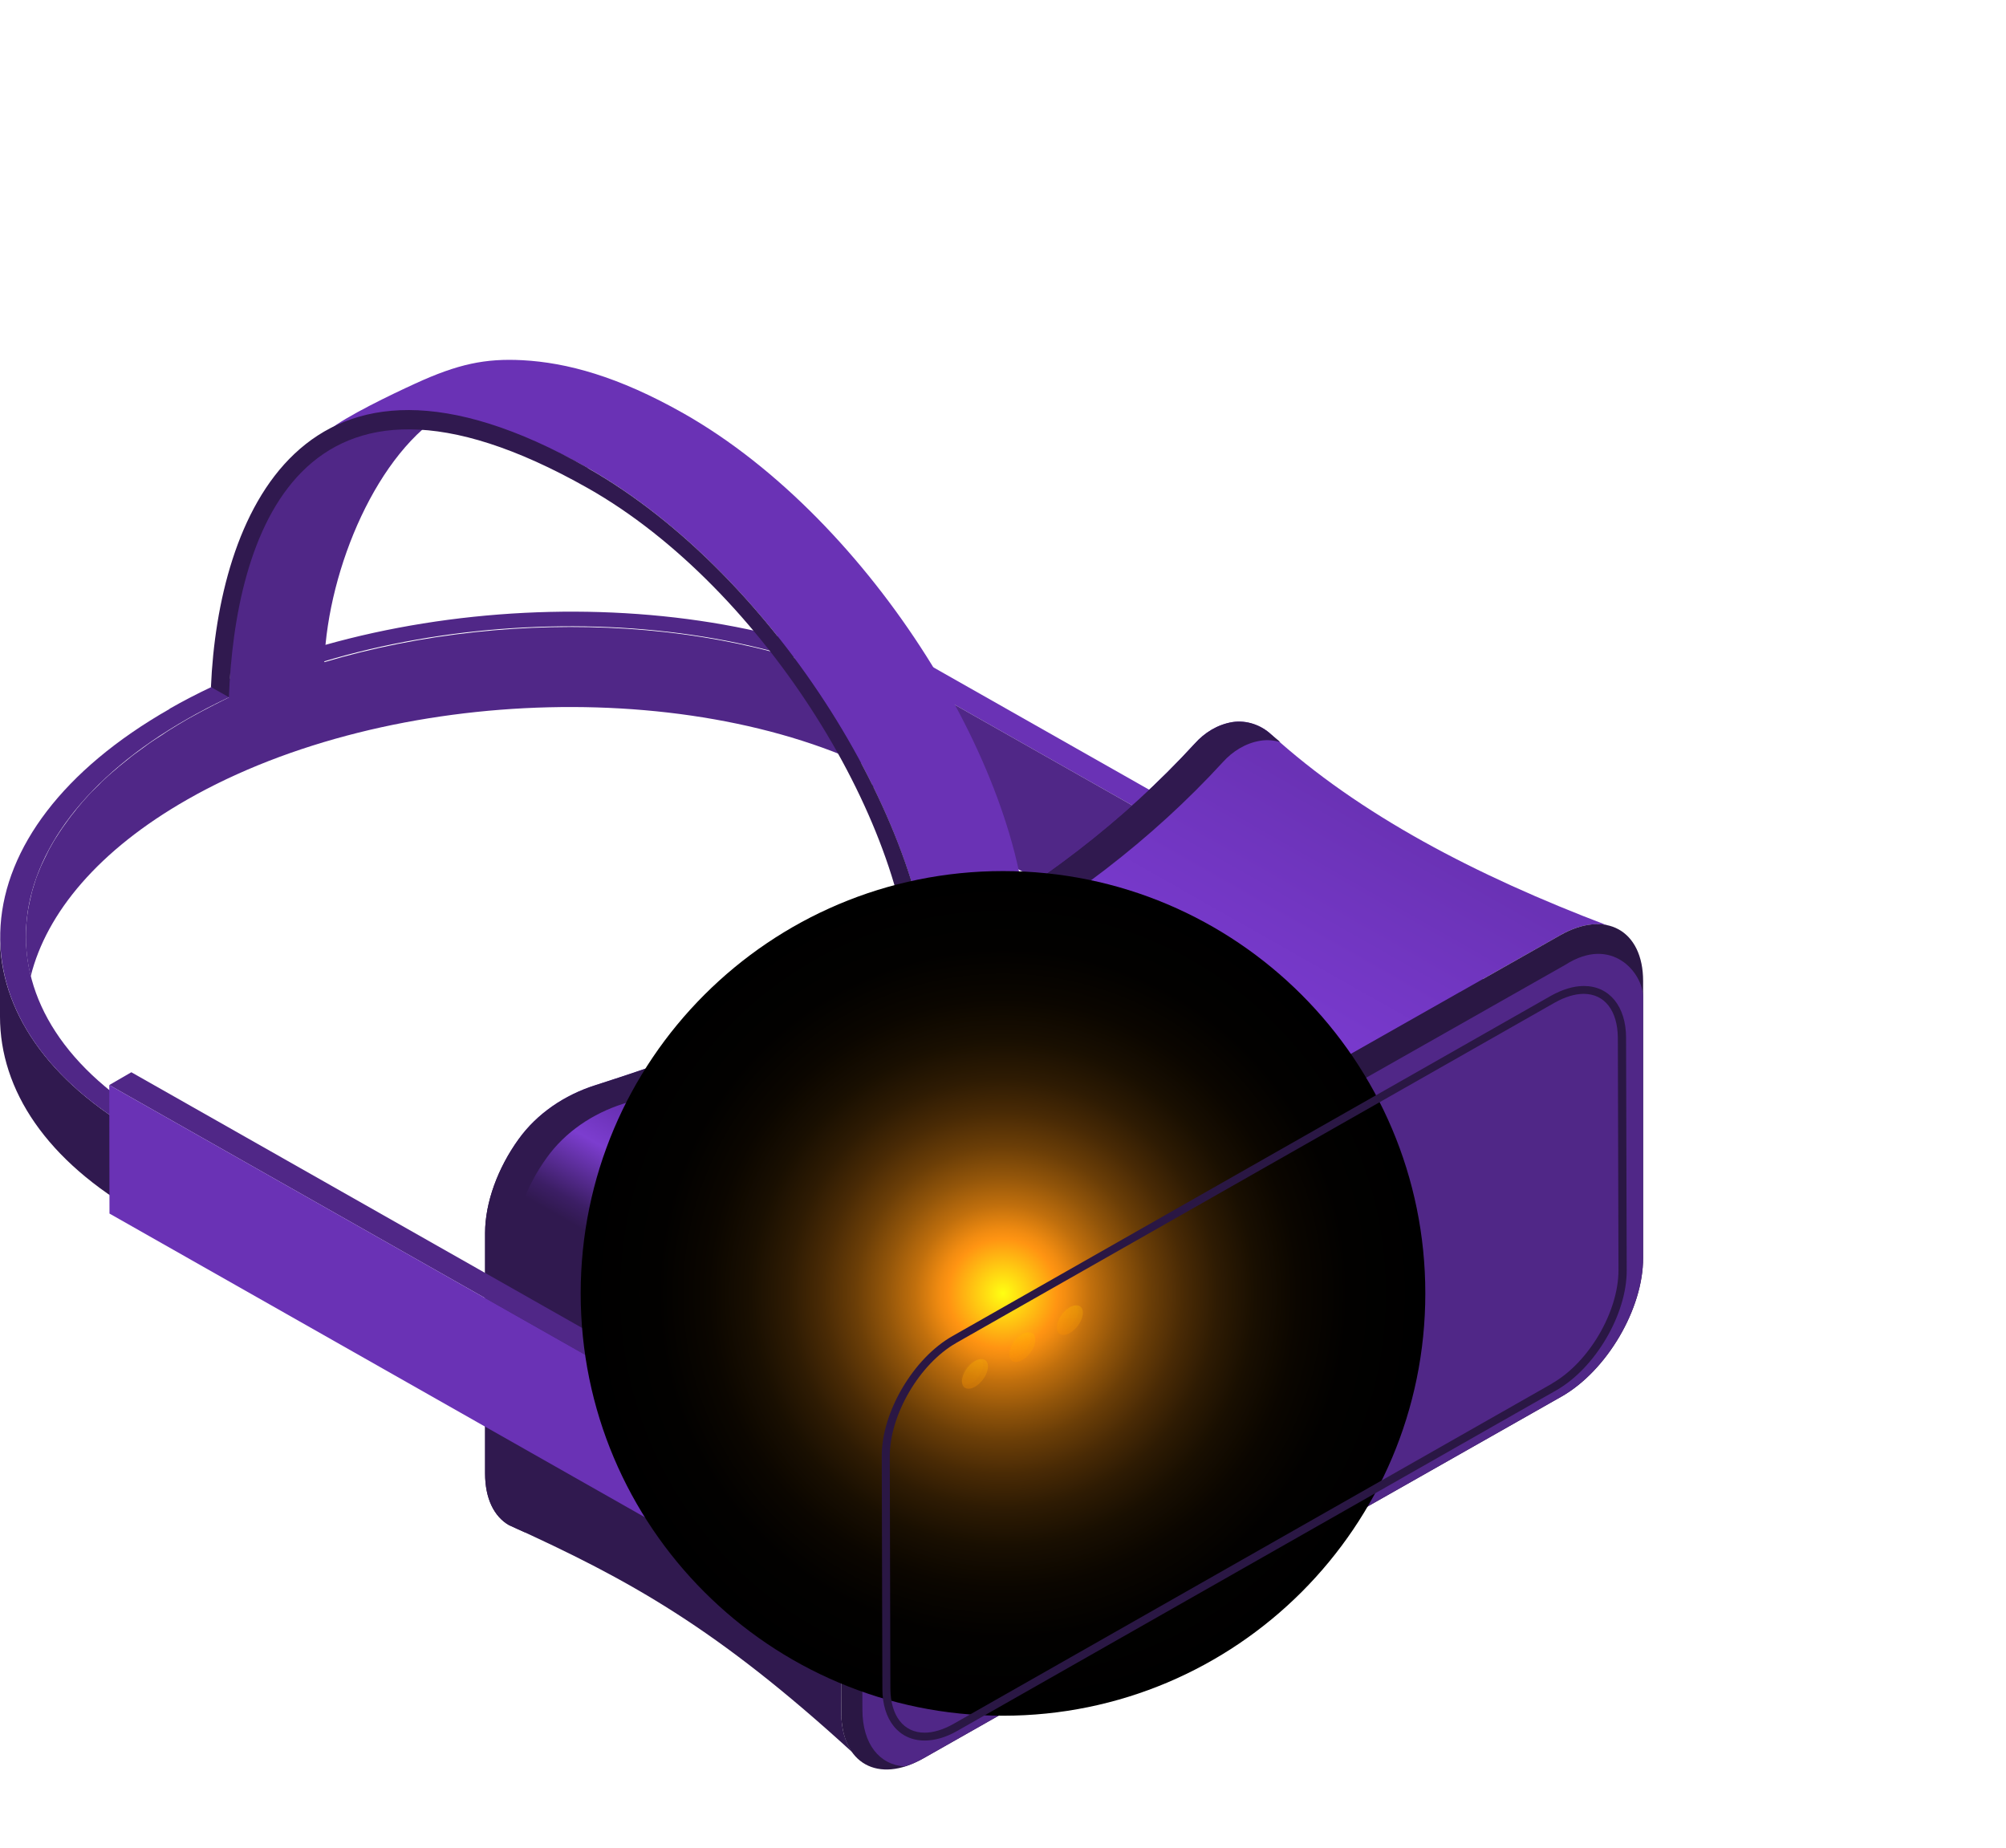 <svg width="38" height="35" viewBox="0 0 38 35" fill="none" xmlns="http://www.w3.org/2000/svg">
<path d="M17.386 13.091L17.382 14.612L17.029 14.813L17.033 13.292L17.386 13.091Z" fill="#5B6063"/>
<path d="M3.02 21.29L3.016 22.807L2.668 23.008L2.672 21.491L3.02 21.29Z" fill="#5B6063"/>
<path d="M2.672 21.491V23.008C0.877 21.994 0 20.645 0 19.257V17.739C0 19.124 0.881 20.476 2.672 21.491Z" fill="#30194F"/>
<path d="M3.213 13.429C-0.845 15.743 -1.087 19.362 2.672 21.491L3.02 21.29C-0.55 19.265 -0.312 15.823 3.549 13.618C7.41 11.412 13.46 11.267 17.034 13.292L17.386 13.091C13.628 10.961 7.271 11.11 3.213 13.425V13.429Z" fill="#502787"/>
<path d="M6.144 12.531C6.218 10.76 7.156 8.542 8.488 7.781L6.504 8.128L5.693 8.755C4.533 9.75 4.402 11.436 4.336 13.211C4.336 13.211 3.848 13.453 3.574 13.61C3.566 13.614 3.557 13.618 3.553 13.622C3.422 13.698 3.307 13.767 3.193 13.839C3.152 13.863 3.115 13.892 3.078 13.916C3.004 13.964 2.926 14.012 2.857 14.06C2.811 14.093 2.77 14.121 2.729 14.153C2.668 14.197 2.602 14.246 2.541 14.29C2.496 14.322 2.455 14.358 2.414 14.391C2.357 14.435 2.303 14.479 2.25 14.523C2.209 14.56 2.168 14.596 2.127 14.628C2.078 14.672 2.025 14.717 1.979 14.761C1.938 14.797 1.902 14.833 1.865 14.874C1.82 14.918 1.774 14.962 1.729 15.006C1.693 15.043 1.66 15.083 1.623 15.123C1.582 15.167 1.541 15.212 1.504 15.26C1.471 15.3 1.438 15.336 1.41 15.377C1.373 15.421 1.336 15.469 1.303 15.514C1.274 15.554 1.246 15.594 1.217 15.634C1.184 15.679 1.151 15.727 1.123 15.771C1.098 15.811 1.07 15.852 1.045 15.892C1.016 15.94 0.988 15.985 0.963 16.033C0.938 16.073 0.918 16.113 0.897 16.158C0.873 16.206 0.852 16.25 0.828 16.299C0.807 16.339 0.791 16.379 0.77 16.423C0.75 16.472 0.733 16.516 0.713 16.564C0.697 16.604 0.68 16.645 0.668 16.689C0.651 16.737 0.639 16.785 0.623 16.834C0.61 16.874 0.598 16.914 0.59 16.959C0.578 17.007 0.569 17.055 0.557 17.104C0.549 17.144 0.541 17.184 0.533 17.228C0.524 17.277 0.52 17.325 0.512 17.373C0.508 17.413 0.504 17.454 0.5 17.494C0.5 17.542 0.496 17.59 0.492 17.643C0.483 17.929 0.512 18.21 0.582 18.492C0.881 17.289 1.873 16.101 3.545 15.147C7.406 12.941 13.456 12.797 17.03 14.821V13.304C14.19 11.69 9.775 11.456 6.144 12.543V12.531Z" fill="#502787"/>
<path d="M27.797 18.854L28.219 18.617L28.223 21.052L27.801 21.294L27.797 18.854Z" fill="#CB89F0"/>
<path d="M16.94 12.221L16.521 12.463L27.797 18.854L28.219 18.617L16.94 12.221Z" fill="#6A32B5"/>
<path d="M16.521 12.463L16.526 14.898L27.801 21.294L27.797 18.854L16.521 12.463Z" fill="#502787"/>
<path d="M23.346 13.678C23.059 13.726 22.818 13.879 22.633 14.085C19.936 17.027 16.174 18.991 11.276 20.557C10.694 20.742 10.173 21.092 9.821 21.583C9.435 22.119 9.189 22.775 9.189 23.355V27.911C9.189 28.39 9.362 28.728 9.64 28.889C11.94 29.931 13.579 30.845 16.145 33.192C16.014 33.011 15.936 32.757 15.936 32.439L15.92 27.198C15.92 26.232 16.608 25.057 17.465 24.57L29.556 17.715C29.888 17.526 30.2 17.47 30.45 17.53C27.957 16.584 25.752 15.433 24.08 13.912C23.883 13.73 23.613 13.638 23.346 13.678Z" fill="url(#paint0_linear_249_15917)"/>
<path d="M31.126 18.585C31.126 17.619 30.413 17.228 29.556 17.715L17.465 24.57C16.608 25.057 15.92 26.232 15.92 27.198L15.936 32.439C15.936 33.405 16.633 33.796 17.49 33.309L29.581 26.454C30.438 25.967 31.13 24.791 31.126 23.825V18.585Z" fill="#2A1744"/>
<path d="M9.722 28.261V23.705C9.722 23.125 9.968 22.469 10.354 21.934C10.706 21.442 11.226 21.092 11.809 20.907C16.711 19.341 20.469 17.377 23.166 14.435C23.351 14.23 23.596 14.077 23.871 14.032C24.01 14.008 24.133 14.024 24.252 14.056C24.195 14.008 24.133 13.96 24.08 13.912C23.883 13.73 23.613 13.638 23.346 13.678C23.059 13.726 22.818 13.879 22.633 14.085C19.936 17.027 16.174 18.991 11.276 20.557C10.694 20.742 10.173 21.092 9.821 21.583C9.435 22.119 9.189 22.775 9.189 23.355V27.911C9.189 28.39 9.362 28.728 9.64 28.889C9.747 28.937 9.849 28.986 9.952 29.03C9.812 28.845 9.726 28.591 9.722 28.261Z" fill="#30194F"/>
<path d="M13.346 26.945L13.764 26.707L13.768 29.143L13.35 29.384L13.346 26.945Z" fill="#30194F"/>
<path d="M2.488 20.311L2.07 20.553L13.346 26.945L13.764 26.707L2.488 20.311Z" fill="#502787"/>
<path d="M2.07 20.553L2.074 22.988L13.35 29.384L13.346 26.945L2.07 20.553Z" fill="#6A32B5"/>
<path d="M12.948 7.83C11.71 7.129 10.735 6.868 9.895 6.823C9.198 6.787 8.677 6.892 7.857 7.27C7.444 7.459 6.534 7.894 6.234 8.148C7.341 7.894 8.915 7.608 11.132 8.864C14.71 10.893 17.657 15.743 17.649 18.971L19.465 17.937C19.473 14.709 16.526 9.858 12.948 7.83Z" fill="#6A32B5"/>
<path d="M11.136 8.864C5.705 5.785 4.131 9.842 3.996 13.014L4.336 13.207C4.451 10.209 5.644 6.139 11.136 9.247C14.501 11.15 17.268 15.731 17.26 18.75L17.653 18.975C17.661 15.747 14.714 10.897 11.136 8.868V8.864Z" fill="#30194F"/>
<path d="M17.488 33.309L29.58 26.454C30.436 25.967 31.129 24.791 31.125 23.825V18.887C31.125 18.432 30.535 17.711 29.654 18.275L17.866 24.956C17.009 25.443 16.316 26.619 16.32 27.585L16.337 32.383C16.337 33.039 16.66 33.429 17.136 33.461C17.251 33.425 17.366 33.377 17.488 33.309Z" fill="#502787"/>
<path style="mix-blend-mode:screen" d="M19 32.5C23.418 32.5 27 28.918 27 24.5C27 20.082 23.418 16.5 19 16.5C14.582 16.5 11 20.082 11 24.5C11 28.918 14.582 32.5 19 32.5Z" fill="url(#paint1_radial_249_15917)"/>
<path d="M30.803 19.659C30.803 19.064 30.487 18.677 30.003 18.677C29.807 18.677 29.598 18.742 29.381 18.862L18.039 25.311C17.302 25.729 16.699 26.752 16.703 27.585L16.715 31.988C16.715 32.584 17.031 32.97 17.515 32.97C17.711 32.97 17.921 32.91 18.138 32.785L29.479 26.337C30.217 25.918 30.819 24.896 30.815 24.063L30.803 19.659ZM29.401 26.208L18.06 32.656C17.867 32.765 17.679 32.821 17.515 32.821C17.117 32.821 16.871 32.504 16.867 31.988L16.855 27.585C16.855 26.8 17.416 25.838 18.113 25.439L29.454 18.991C29.647 18.883 29.835 18.826 29.999 18.826C30.397 18.826 30.643 19.144 30.647 19.659L30.659 24.063C30.659 24.848 30.098 25.81 29.397 26.208H29.401Z" fill="#2A1744"/>
<path opacity="0.3" d="M18.715 25.886C18.715 26.019 18.604 26.192 18.469 26.269C18.333 26.345 18.223 26.301 18.223 26.164C18.223 26.027 18.333 25.858 18.469 25.782C18.604 25.705 18.715 25.749 18.715 25.886Z" fill="url(#paint2_linear_249_15917)"/>
<mask id="mask0_249_15917" style="mask-type:luminance" maskUnits="userSpaceOnUse" x="18" y="25" width="1" height="2">
<path d="M18.715 25.886C18.715 26.019 18.604 26.192 18.469 26.269C18.333 26.345 18.223 26.301 18.223 26.164C18.223 26.027 18.333 25.858 18.469 25.782C18.604 25.705 18.715 25.749 18.715 25.886Z" fill="white"/>
</mask>
<g mask="url(#mask0_249_15917)">
<path d="M18.293 26.232C18.219 26.232 18.207 26.168 18.207 26.132C18.207 26.011 18.309 25.85 18.437 25.782C18.473 25.762 18.51 25.749 18.539 25.749C18.613 25.749 18.625 25.814 18.625 25.85C18.625 25.971 18.523 26.132 18.396 26.2C18.359 26.22 18.322 26.232 18.293 26.232Z" fill="url(#paint3_linear_249_15917)"/>
</g>
<path opacity="0.3" d="M19.613 25.379C19.613 25.512 19.502 25.685 19.367 25.762C19.232 25.838 19.121 25.794 19.121 25.657C19.121 25.52 19.232 25.351 19.367 25.274C19.502 25.198 19.613 25.242 19.613 25.379Z" fill="url(#paint4_linear_249_15917)"/>
<mask id="mask1_249_15917" style="mask-type:luminance" maskUnits="userSpaceOnUse" x="19" y="25" width="1" height="1">
<path d="M19.613 25.379C19.613 25.512 19.502 25.685 19.367 25.762C19.232 25.838 19.121 25.794 19.121 25.657C19.121 25.52 19.232 25.351 19.367 25.274C19.502 25.198 19.613 25.242 19.613 25.379Z" fill="white"/>
</mask>
<g mask="url(#mask1_249_15917)">
<path d="M19.195 25.721C19.122 25.721 19.109 25.657 19.109 25.621C19.109 25.5 19.212 25.339 19.339 25.27C19.376 25.25 19.413 25.238 19.441 25.238C19.515 25.238 19.527 25.303 19.527 25.339C19.527 25.46 19.425 25.621 19.298 25.689C19.261 25.709 19.224 25.721 19.195 25.721Z" fill="url(#paint5_linear_249_15917)"/>
</g>
<path opacity="0.3" d="M20.513 24.868C20.513 25.001 20.403 25.174 20.267 25.25C20.132 25.327 20.021 25.282 20.021 25.146C20.021 25.009 20.132 24.84 20.267 24.763C20.403 24.687 20.513 24.731 20.513 24.868Z" fill="url(#paint6_linear_249_15917)"/>
<mask id="mask2_249_15917" style="mask-type:luminance" maskUnits="userSpaceOnUse" x="20" y="24" width="1" height="2">
<path d="M20.513 24.868C20.513 25.001 20.403 25.174 20.267 25.25C20.132 25.327 20.021 25.282 20.021 25.146C20.021 25.009 20.132 24.84 20.267 24.763C20.403 24.687 20.513 24.731 20.513 24.868Z" fill="white"/>
</mask>
<g mask="url(#mask2_249_15917)">
<path d="M20.092 25.21C20.018 25.21 20.006 25.146 20.006 25.109C20.006 24.989 20.108 24.828 20.235 24.759C20.272 24.739 20.309 24.727 20.338 24.727C20.412 24.727 20.424 24.791 20.424 24.828C20.424 24.948 20.322 25.109 20.194 25.178C20.157 25.198 20.121 25.21 20.092 25.21Z" fill="url(#paint7_linear_249_15917)"/>
</g>
<defs>
<linearGradient id="paint0_linear_249_15917" x1="23.412" y1="13.964" x2="13.804" y2="30.912" gradientUnits="userSpaceOnUse">
<stop stop-color="#6A32B5"/>
<stop offset="0.31" stop-color="#7F3DD8"/>
<stop offset="0.43" stop-color="#6A32B5"/>
<stop offset="0.52" stop-color="#5F2DA2"/>
<stop offset="0.59" stop-color="#602AA7"/>
<stop offset="0.65" stop-color="#7C3DCF"/>
<stop offset="0.71" stop-color="#3C1E65"/>
<stop offset="0.73" stop-color="#30194F"/>
</linearGradient>
<radialGradient id="paint1_radial_249_15917" cx="0" cy="0" r="1" gradientUnits="userSpaceOnUse" gradientTransform="translate(19 24.5) scale(8)">
<stop stop-color="#FFFF12"/>
<stop offset="0.13" stop-color="#FF9412"/>
<stop offset="0.15" stop-color="#F28C11"/>
<stop offset="0.21" stop-color="#C06F0D"/>
<stop offset="0.28" stop-color="#92550A"/>
<stop offset="0.35" stop-color="#6B3E07"/>
<stop offset="0.43" stop-color="#492A05"/>
<stop offset="0.51" stop-color="#2E1B03"/>
<stop offset="0.6" stop-color="#190F01"/>
<stop offset="0.7" stop-color="#0B0600"/>
<stop offset="0.82" stop-color="#020100"/>
<stop offset="1"/>
</radialGradient>
<linearGradient id="paint2_linear_249_15917" x1="18.469" y1="25.613" x2="18.469" y2="26.409" gradientUnits="userSpaceOnUse">
<stop stop-color="#FFC700"/>
<stop offset="1" stop-color="#FF8A00"/>
</linearGradient>
<linearGradient id="paint3_linear_249_15917" x1="18.416" y1="25.637" x2="18.416" y2="26.321" gradientUnits="userSpaceOnUse">
<stop stop-color="#FFC700"/>
<stop offset="1" stop-color="#FF8A00"/>
</linearGradient>
<linearGradient id="paint4_linear_249_15917" x1="19.367" y1="25.106" x2="19.367" y2="25.902" gradientUnits="userSpaceOnUse">
<stop stop-color="#FFC700"/>
<stop offset="1" stop-color="#FF8A00"/>
</linearGradient>
<linearGradient id="paint5_linear_249_15917" x1="19.318" y1="25.126" x2="19.318" y2="25.81" gradientUnits="userSpaceOnUse">
<stop stop-color="#FFC700"/>
<stop offset="1" stop-color="#FF8A00"/>
</linearGradient>
<linearGradient id="paint6_linear_249_15917" x1="20.267" y1="24.595" x2="20.267" y2="25.39" gradientUnits="userSpaceOnUse">
<stop stop-color="#FFC700"/>
<stop offset="1" stop-color="#FF8A00"/>
</linearGradient>
<linearGradient id="paint7_linear_249_15917" x1="20.215" y1="24.614" x2="20.215" y2="25.299" gradientUnits="userSpaceOnUse">
<stop stop-color="#FFC700"/>
<stop offset="1" stop-color="#FF8A00"/>
</linearGradient>
</defs>
</svg>
